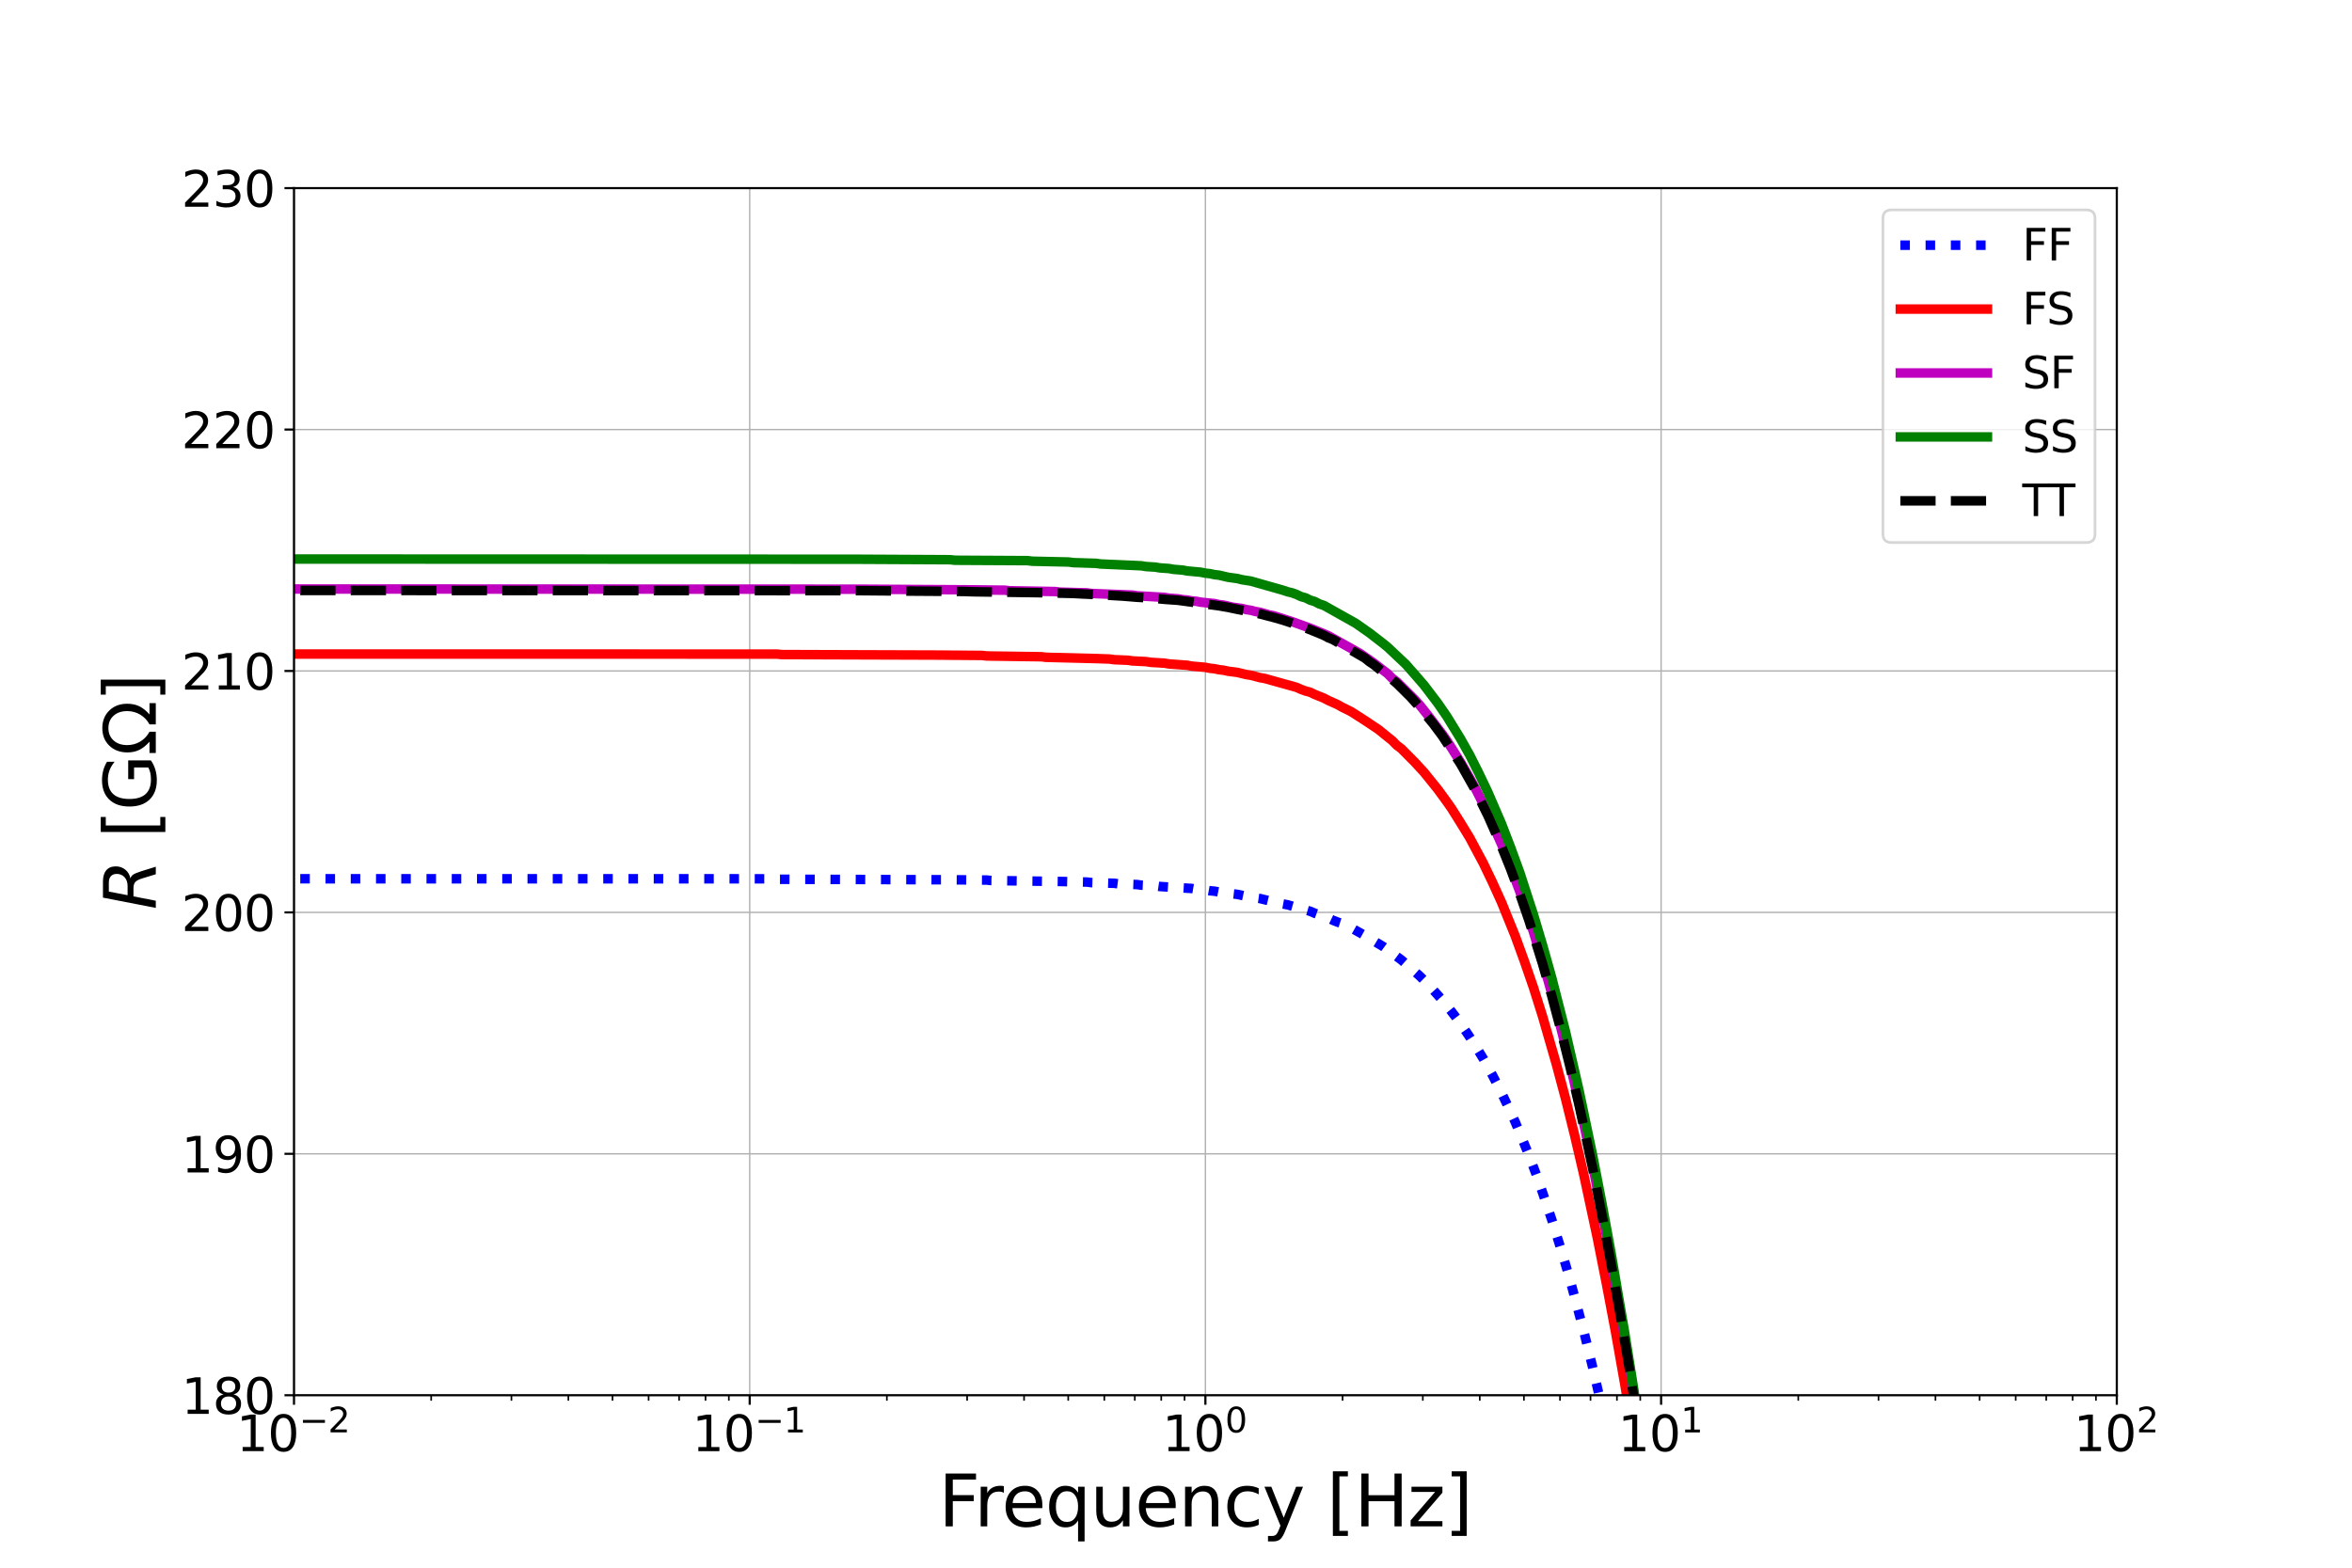 <?xml version="1.0" encoding="utf-8" standalone="no"?>
<!DOCTYPE svg PUBLIC "-//W3C//DTD SVG 1.1//EN"
  "http://www.w3.org/Graphics/SVG/1.1/DTD/svg11.dtd">
<svg xmlns:xlink="http://www.w3.org/1999/xlink" width="864pt" height="576pt" viewBox="0 0 864 576" xmlns="http://www.w3.org/2000/svg" version="1.1">
 <defs>
  <style type="text/css">*{stroke-linejoin: round; stroke-linecap: butt}</style>
 </defs>
 <g id="figure_1">
  <g id="patch_1">
   <path d="M 0 576 
L 864 576 
L 864 0 
L 0 0 
z
" style="fill: #ffffff"/>
  </g>
  <g id="axes_1">
   <g id="patch_2">
    <path d="M 108 512.64 
L 777.6 512.64 
L 777.6 69.12 
L 108 69.12 
z
" style="fill: #ffffff"/>
   </g>
   <g id="matplotlib.axis_1">
    <g id="xtick_1">
     <g id="line2d_1">
      <path d="M 108 512.64 
L 108 69.12 
" clip-path="url(#p5df6739e3c)" style="fill: none; stroke: #b0b0b0; stroke-width: 0.5; stroke-linecap: square"/>
     </g>
     <g id="line2d_2">
      <defs>
       <path id="mcc9c132ab5" d="M 0 0 
L 0 3.5 
" style="stroke: #000000; stroke-width: 0.8"/>
      </defs>
      <g>
       <use xlink:href="#mcc9c132ab5" x="108" y="512.64" style="stroke: #000000; stroke-width: 0.8"/>
      </g>
     </g>
     <g id="text_1">
      <!-- $\mathdefault{10^{-2}}$ -->
      <g transform="translate(86.85 533.317) scale(0.18 -0.18)">
       <defs>
        <path id="DejaVuSans-31" d="M 794 531 
L 1825 531 
L 1825 4091 
L 703 3866 
L 703 4441 
L 1819 4666 
L 2450 4666 
L 2450 531 
L 3481 531 
L 3481 0 
L 794 0 
L 794 531 
z
" transform="scale(0.016)"/>
        <path id="DejaVuSans-30" d="M 2034 4250 
Q 1547 4250 1301 3770 
Q 1056 3291 1056 2328 
Q 1056 1369 1301 889 
Q 1547 409 2034 409 
Q 2525 409 2770 889 
Q 3016 1369 3016 2328 
Q 3016 3291 2770 3770 
Q 2525 4250 2034 4250 
z
M 2034 4750 
Q 2819 4750 3233 4129 
Q 3647 3509 3647 2328 
Q 3647 1150 3233 529 
Q 2819 -91 2034 -91 
Q 1250 -91 836 529 
Q 422 1150 422 2328 
Q 422 3509 836 4129 
Q 1250 4750 2034 4750 
z
" transform="scale(0.016)"/>
        <path id="DejaVuSans-2212" d="M 678 2272 
L 4684 2272 
L 4684 1741 
L 678 1741 
L 678 2272 
z
" transform="scale(0.016)"/>
        <path id="DejaVuSans-32" d="M 1228 531 
L 3431 531 
L 3431 0 
L 469 0 
L 469 531 
Q 828 903 1448 1529 
Q 2069 2156 2228 2338 
Q 2531 2678 2651 2914 
Q 2772 3150 2772 3378 
Q 2772 3750 2511 3984 
Q 2250 4219 1831 4219 
Q 1534 4219 1204 4116 
Q 875 4013 500 3803 
L 500 4441 
Q 881 4594 1212 4672 
Q 1544 4750 1819 4750 
Q 2544 4750 2975 4387 
Q 3406 4025 3406 3419 
Q 3406 3131 3298 2873 
Q 3191 2616 2906 2266 
Q 2828 2175 2409 1742 
Q 1991 1309 1228 531 
z
" transform="scale(0.016)"/>
       </defs>
       <use xlink:href="#DejaVuSans-31" transform="translate(0 0.766)"/>
       <use xlink:href="#DejaVuSans-30" transform="translate(63.623 0.766)"/>
       <use xlink:href="#DejaVuSans-2212" transform="translate(128.203 39.047) scale(0.7)"/>
       <use xlink:href="#DejaVuSans-32" transform="translate(186.855 39.047) scale(0.7)"/>
      </g>
     </g>
    </g>
    <g id="xtick_2">
     <g id="line2d_3">
      <path d="M 275.4 512.64 
L 275.4 69.12 
" clip-path="url(#p5df6739e3c)" style="fill: none; stroke: #b0b0b0; stroke-width: 0.5; stroke-linecap: square"/>
     </g>
     <g id="line2d_4">
      <g>
       <use xlink:href="#mcc9c132ab5" x="275.4" y="512.64" style="stroke: #000000; stroke-width: 0.8"/>
      </g>
     </g>
     <g id="text_2">
      <!-- $\mathdefault{10^{-1}}$ -->
      <g transform="translate(254.25 533.317) scale(0.18 -0.18)">
       <use xlink:href="#DejaVuSans-31" transform="translate(0 0.684)"/>
       <use xlink:href="#DejaVuSans-30" transform="translate(63.623 0.684)"/>
       <use xlink:href="#DejaVuSans-2212" transform="translate(128.203 38.966) scale(0.7)"/>
       <use xlink:href="#DejaVuSans-31" transform="translate(186.855 38.966) scale(0.7)"/>
      </g>
     </g>
    </g>
    <g id="xtick_3">
     <g id="line2d_5">
      <path d="M 442.8 512.64 
L 442.8 69.12 
" clip-path="url(#p5df6739e3c)" style="fill: none; stroke: #b0b0b0; stroke-width: 0.5; stroke-linecap: square"/>
     </g>
     <g id="line2d_6">
      <g>
       <use xlink:href="#mcc9c132ab5" x="442.8" y="512.64" style="stroke: #000000; stroke-width: 0.8"/>
      </g>
     </g>
     <g id="text_3">
      <!-- $\mathdefault{10^{0}}$ -->
      <g transform="translate(426.96 533.317) scale(0.18 -0.18)">
       <use xlink:href="#DejaVuSans-31" transform="translate(0 0.766)"/>
       <use xlink:href="#DejaVuSans-30" transform="translate(63.623 0.766)"/>
       <use xlink:href="#DejaVuSans-30" transform="translate(128.203 39.047) scale(0.7)"/>
      </g>
     </g>
    </g>
    <g id="xtick_4">
     <g id="line2d_7">
      <path d="M 610.2 512.64 
L 610.2 69.12 
" clip-path="url(#p5df6739e3c)" style="fill: none; stroke: #b0b0b0; stroke-width: 0.5; stroke-linecap: square"/>
     </g>
     <g id="line2d_8">
      <g>
       <use xlink:href="#mcc9c132ab5" x="610.2" y="512.64" style="stroke: #000000; stroke-width: 0.8"/>
      </g>
     </g>
     <g id="text_4">
      <!-- $\mathdefault{10^{1}}$ -->
      <g transform="translate(594.36 533.317) scale(0.18 -0.18)">
       <use xlink:href="#DejaVuSans-31" transform="translate(0 0.684)"/>
       <use xlink:href="#DejaVuSans-30" transform="translate(63.623 0.684)"/>
       <use xlink:href="#DejaVuSans-31" transform="translate(128.203 38.966) scale(0.7)"/>
      </g>
     </g>
    </g>
    <g id="xtick_5">
     <g id="line2d_9">
      <path d="M 777.6 512.64 
L 777.6 69.12 
" clip-path="url(#p5df6739e3c)" style="fill: none; stroke: #b0b0b0; stroke-width: 0.5; stroke-linecap: square"/>
     </g>
     <g id="line2d_10">
      <g>
       <use xlink:href="#mcc9c132ab5" x="777.6" y="512.64" style="stroke: #000000; stroke-width: 0.8"/>
      </g>
     </g>
     <g id="text_5">
      <!-- $\mathdefault{10^{2}}$ -->
      <g transform="translate(761.76 533.317) scale(0.18 -0.18)">
       <use xlink:href="#DejaVuSans-31" transform="translate(0 0.766)"/>
       <use xlink:href="#DejaVuSans-30" transform="translate(63.623 0.766)"/>
       <use xlink:href="#DejaVuSans-32" transform="translate(128.203 39.047) scale(0.7)"/>
      </g>
     </g>
    </g>
    <g id="xtick_6">
     <g id="line2d_11">
      <defs>
       <path id="mb950f6c59a" d="M 0 0 
L 0 2 
" style="stroke: #000000; stroke-width: 0.6"/>
      </defs>
      <g>
       <use xlink:href="#mb950f6c59a" x="158.392" y="512.64" style="stroke: #000000; stroke-width: 0.6"/>
      </g>
     </g>
    </g>
    <g id="xtick_7">
     <g id="line2d_12">
      <g>
       <use xlink:href="#mb950f6c59a" x="187.87" y="512.64" style="stroke: #000000; stroke-width: 0.6"/>
      </g>
     </g>
    </g>
    <g id="xtick_8">
     <g id="line2d_13">
      <g>
       <use xlink:href="#mb950f6c59a" x="208.785" y="512.64" style="stroke: #000000; stroke-width: 0.6"/>
      </g>
     </g>
    </g>
    <g id="xtick_9">
     <g id="line2d_14">
      <g>
       <use xlink:href="#mb950f6c59a" x="225.008" y="512.64" style="stroke: #000000; stroke-width: 0.6"/>
      </g>
     </g>
    </g>
    <g id="xtick_10">
     <g id="line2d_15">
      <g>
       <use xlink:href="#mb950f6c59a" x="238.263" y="512.64" style="stroke: #000000; stroke-width: 0.6"/>
      </g>
     </g>
    </g>
    <g id="xtick_11">
     <g id="line2d_16">
      <g>
       <use xlink:href="#mb950f6c59a" x="249.469" y="512.64" style="stroke: #000000; stroke-width: 0.6"/>
      </g>
     </g>
    </g>
    <g id="xtick_12">
     <g id="line2d_17">
      <g>
       <use xlink:href="#mb950f6c59a" x="259.177" y="512.64" style="stroke: #000000; stroke-width: 0.6"/>
      </g>
     </g>
    </g>
    <g id="xtick_13">
     <g id="line2d_18">
      <g>
       <use xlink:href="#mb950f6c59a" x="267.74" y="512.64" style="stroke: #000000; stroke-width: 0.6"/>
      </g>
     </g>
    </g>
    <g id="xtick_14">
     <g id="line2d_19">
      <g>
       <use xlink:href="#mb950f6c59a" x="325.792" y="512.64" style="stroke: #000000; stroke-width: 0.6"/>
      </g>
     </g>
    </g>
    <g id="xtick_15">
     <g id="line2d_20">
      <g>
       <use xlink:href="#mb950f6c59a" x="355.27" y="512.64" style="stroke: #000000; stroke-width: 0.6"/>
      </g>
     </g>
    </g>
    <g id="xtick_16">
     <g id="line2d_21">
      <g>
       <use xlink:href="#mb950f6c59a" x="376.185" y="512.64" style="stroke: #000000; stroke-width: 0.6"/>
      </g>
     </g>
    </g>
    <g id="xtick_17">
     <g id="line2d_22">
      <g>
       <use xlink:href="#mb950f6c59a" x="392.408" y="512.64" style="stroke: #000000; stroke-width: 0.6"/>
      </g>
     </g>
    </g>
    <g id="xtick_18">
     <g id="line2d_23">
      <g>
       <use xlink:href="#mb950f6c59a" x="405.663" y="512.64" style="stroke: #000000; stroke-width: 0.6"/>
      </g>
     </g>
    </g>
    <g id="xtick_19">
     <g id="line2d_24">
      <g>
       <use xlink:href="#mb950f6c59a" x="416.869" y="512.64" style="stroke: #000000; stroke-width: 0.6"/>
      </g>
     </g>
    </g>
    <g id="xtick_20">
     <g id="line2d_25">
      <g>
       <use xlink:href="#mb950f6c59a" x="426.577" y="512.64" style="stroke: #000000; stroke-width: 0.6"/>
      </g>
     </g>
    </g>
    <g id="xtick_21">
     <g id="line2d_26">
      <g>
       <use xlink:href="#mb950f6c59a" x="435.14" y="512.64" style="stroke: #000000; stroke-width: 0.6"/>
      </g>
     </g>
    </g>
    <g id="xtick_22">
     <g id="line2d_27">
      <g>
       <use xlink:href="#mb950f6c59a" x="493.192" y="512.64" style="stroke: #000000; stroke-width: 0.6"/>
      </g>
     </g>
    </g>
    <g id="xtick_23">
     <g id="line2d_28">
      <g>
       <use xlink:href="#mb950f6c59a" x="522.67" y="512.64" style="stroke: #000000; stroke-width: 0.6"/>
      </g>
     </g>
    </g>
    <g id="xtick_24">
     <g id="line2d_29">
      <g>
       <use xlink:href="#mb950f6c59a" x="543.585" y="512.64" style="stroke: #000000; stroke-width: 0.6"/>
      </g>
     </g>
    </g>
    <g id="xtick_25">
     <g id="line2d_30">
      <g>
       <use xlink:href="#mb950f6c59a" x="559.808" y="512.64" style="stroke: #000000; stroke-width: 0.6"/>
      </g>
     </g>
    </g>
    <g id="xtick_26">
     <g id="line2d_31">
      <g>
       <use xlink:href="#mb950f6c59a" x="573.063" y="512.64" style="stroke: #000000; stroke-width: 0.6"/>
      </g>
     </g>
    </g>
    <g id="xtick_27">
     <g id="line2d_32">
      <g>
       <use xlink:href="#mb950f6c59a" x="584.269" y="512.64" style="stroke: #000000; stroke-width: 0.6"/>
      </g>
     </g>
    </g>
    <g id="xtick_28">
     <g id="line2d_33">
      <g>
       <use xlink:href="#mb950f6c59a" x="593.977" y="512.64" style="stroke: #000000; stroke-width: 0.6"/>
      </g>
     </g>
    </g>
    <g id="xtick_29">
     <g id="line2d_34">
      <g>
       <use xlink:href="#mb950f6c59a" x="602.54" y="512.64" style="stroke: #000000; stroke-width: 0.6"/>
      </g>
     </g>
    </g>
    <g id="xtick_30">
     <g id="line2d_35">
      <g>
       <use xlink:href="#mb950f6c59a" x="660.592" y="512.64" style="stroke: #000000; stroke-width: 0.6"/>
      </g>
     </g>
    </g>
    <g id="xtick_31">
     <g id="line2d_36">
      <g>
       <use xlink:href="#mb950f6c59a" x="690.07" y="512.64" style="stroke: #000000; stroke-width: 0.6"/>
      </g>
     </g>
    </g>
    <g id="xtick_32">
     <g id="line2d_37">
      <g>
       <use xlink:href="#mb950f6c59a" x="710.985" y="512.64" style="stroke: #000000; stroke-width: 0.6"/>
      </g>
     </g>
    </g>
    <g id="xtick_33">
     <g id="line2d_38">
      <g>
       <use xlink:href="#mb950f6c59a" x="727.208" y="512.64" style="stroke: #000000; stroke-width: 0.6"/>
      </g>
     </g>
    </g>
    <g id="xtick_34">
     <g id="line2d_39">
      <g>
       <use xlink:href="#mb950f6c59a" x="740.463" y="512.64" style="stroke: #000000; stroke-width: 0.6"/>
      </g>
     </g>
    </g>
    <g id="xtick_35">
     <g id="line2d_40">
      <g>
       <use xlink:href="#mb950f6c59a" x="751.669" y="512.64" style="stroke: #000000; stroke-width: 0.6"/>
      </g>
     </g>
    </g>
    <g id="xtick_36">
     <g id="line2d_41">
      <g>
       <use xlink:href="#mb950f6c59a" x="761.377" y="512.64" style="stroke: #000000; stroke-width: 0.6"/>
      </g>
     </g>
    </g>
    <g id="xtick_37">
     <g id="line2d_42">
      <g>
       <use xlink:href="#mb950f6c59a" x="769.94" y="512.64" style="stroke: #000000; stroke-width: 0.6"/>
      </g>
     </g>
    </g>
    <g id="text_6">
     <!-- Frequency [Hz] -->
     <g transform="translate(344.768 560.817) scale(0.26 -0.26)">
      <defs>
       <path id="DejaVuSans-46" d="M 628 4666 
L 3309 4666 
L 3309 4134 
L 1259 4134 
L 1259 2759 
L 3109 2759 
L 3109 2228 
L 1259 2228 
L 1259 0 
L 628 0 
L 628 4666 
z
" transform="scale(0.016)"/>
       <path id="DejaVuSans-72" d="M 2631 2963 
Q 2534 3019 2420 3045 
Q 2306 3072 2169 3072 
Q 1681 3072 1420 2755 
Q 1159 2438 1159 1844 
L 1159 0 
L 581 0 
L 581 3500 
L 1159 3500 
L 1159 2956 
Q 1341 3275 1631 3429 
Q 1922 3584 2338 3584 
Q 2397 3584 2469 3576 
Q 2541 3569 2628 3553 
L 2631 2963 
z
" transform="scale(0.016)"/>
       <path id="DejaVuSans-65" d="M 3597 1894 
L 3597 1613 
L 953 1613 
Q 991 1019 1311 708 
Q 1631 397 2203 397 
Q 2534 397 2845 478 
Q 3156 559 3463 722 
L 3463 178 
Q 3153 47 2828 -22 
Q 2503 -91 2169 -91 
Q 1331 -91 842 396 
Q 353 884 353 1716 
Q 353 2575 817 3079 
Q 1281 3584 2069 3584 
Q 2775 3584 3186 3129 
Q 3597 2675 3597 1894 
z
M 3022 2063 
Q 3016 2534 2758 2815 
Q 2500 3097 2075 3097 
Q 1594 3097 1305 2825 
Q 1016 2553 972 2059 
L 3022 2063 
z
" transform="scale(0.016)"/>
       <path id="DejaVuSans-71" d="M 947 1747 
Q 947 1113 1208 752 
Q 1469 391 1925 391 
Q 2381 391 2643 752 
Q 2906 1113 2906 1747 
Q 2906 2381 2643 2742 
Q 2381 3103 1925 3103 
Q 1469 3103 1208 2742 
Q 947 2381 947 1747 
z
M 2906 525 
Q 2725 213 2448 61 
Q 2172 -91 1784 -91 
Q 1150 -91 751 415 
Q 353 922 353 1747 
Q 353 2572 751 3078 
Q 1150 3584 1784 3584 
Q 2172 3584 2448 3432 
Q 2725 3281 2906 2969 
L 2906 3500 
L 3481 3500 
L 3481 -1331 
L 2906 -1331 
L 2906 525 
z
" transform="scale(0.016)"/>
       <path id="DejaVuSans-75" d="M 544 1381 
L 544 3500 
L 1119 3500 
L 1119 1403 
Q 1119 906 1312 657 
Q 1506 409 1894 409 
Q 2359 409 2629 706 
Q 2900 1003 2900 1516 
L 2900 3500 
L 3475 3500 
L 3475 0 
L 2900 0 
L 2900 538 
Q 2691 219 2414 64 
Q 2138 -91 1772 -91 
Q 1169 -91 856 284 
Q 544 659 544 1381 
z
M 1991 3584 
L 1991 3584 
z
" transform="scale(0.016)"/>
       <path id="DejaVuSans-6e" d="M 3513 2113 
L 3513 0 
L 2938 0 
L 2938 2094 
Q 2938 2591 2744 2837 
Q 2550 3084 2163 3084 
Q 1697 3084 1428 2787 
Q 1159 2491 1159 1978 
L 1159 0 
L 581 0 
L 581 3500 
L 1159 3500 
L 1159 2956 
Q 1366 3272 1645 3428 
Q 1925 3584 2291 3584 
Q 2894 3584 3203 3211 
Q 3513 2838 3513 2113 
z
" transform="scale(0.016)"/>
       <path id="DejaVuSans-63" d="M 3122 3366 
L 3122 2828 
Q 2878 2963 2633 3030 
Q 2388 3097 2138 3097 
Q 1578 3097 1268 2742 
Q 959 2388 959 1747 
Q 959 1106 1268 751 
Q 1578 397 2138 397 
Q 2388 397 2633 464 
Q 2878 531 3122 666 
L 3122 134 
Q 2881 22 2623 -34 
Q 2366 -91 2075 -91 
Q 1284 -91 818 406 
Q 353 903 353 1747 
Q 353 2603 823 3093 
Q 1294 3584 2113 3584 
Q 2378 3584 2631 3529 
Q 2884 3475 3122 3366 
z
" transform="scale(0.016)"/>
       <path id="DejaVuSans-79" d="M 2059 -325 
Q 1816 -950 1584 -1140 
Q 1353 -1331 966 -1331 
L 506 -1331 
L 506 -850 
L 844 -850 
Q 1081 -850 1212 -737 
Q 1344 -625 1503 -206 
L 1606 56 
L 191 3500 
L 800 3500 
L 1894 763 
L 2988 3500 
L 3597 3500 
L 2059 -325 
z
" transform="scale(0.016)"/>
       <path id="DejaVuSans-20" transform="scale(0.016)"/>
       <path id="DejaVuSans-5b" d="M 550 4863 
L 1875 4863 
L 1875 4416 
L 1125 4416 
L 1125 -397 
L 1875 -397 
L 1875 -844 
L 550 -844 
L 550 4863 
z
" transform="scale(0.016)"/>
       <path id="DejaVuSans-48" d="M 628 4666 
L 1259 4666 
L 1259 2753 
L 3553 2753 
L 3553 4666 
L 4184 4666 
L 4184 0 
L 3553 0 
L 3553 2222 
L 1259 2222 
L 1259 0 
L 628 0 
L 628 4666 
z
" transform="scale(0.016)"/>
       <path id="DejaVuSans-7a" d="M 353 3500 
L 3084 3500 
L 3084 2975 
L 922 459 
L 3084 459 
L 3084 0 
L 275 0 
L 275 525 
L 2438 3041 
L 353 3041 
L 353 3500 
z
" transform="scale(0.016)"/>
       <path id="DejaVuSans-5d" d="M 1947 4863 
L 1947 -844 
L 622 -844 
L 622 -397 
L 1369 -397 
L 1369 4416 
L 622 4416 
L 622 4863 
L 1947 4863 
z
" transform="scale(0.016)"/>
      </defs>
      <use xlink:href="#DejaVuSans-46"/>
      <use xlink:href="#DejaVuSans-72" x="50.27"/>
      <use xlink:href="#DejaVuSans-65" x="89.133"/>
      <use xlink:href="#DejaVuSans-71" x="150.656"/>
      <use xlink:href="#DejaVuSans-75" x="214.133"/>
      <use xlink:href="#DejaVuSans-65" x="277.512"/>
      <use xlink:href="#DejaVuSans-6e" x="339.035"/>
      <use xlink:href="#DejaVuSans-63" x="402.414"/>
      <use xlink:href="#DejaVuSans-79" x="457.395"/>
      <use xlink:href="#DejaVuSans-20" x="516.574"/>
      <use xlink:href="#DejaVuSans-5b" x="548.361"/>
      <use xlink:href="#DejaVuSans-48" x="587.375"/>
      <use xlink:href="#DejaVuSans-7a" x="662.57"/>
      <use xlink:href="#DejaVuSans-5d" x="715.061"/>
     </g>
    </g>
   </g>
   <g id="matplotlib.axis_2">
    <g id="ytick_1">
     <g id="line2d_43">
      <path d="M 108 512.64 
L 777.6 512.64 
" clip-path="url(#p5df6739e3c)" style="fill: none; stroke: #b0b0b0; stroke-width: 0.5; stroke-linecap: square"/>
     </g>
     <g id="line2d_44">
      <defs>
       <path id="mb3e89cf5a2" d="M 0 0 
L -3.5 0 
" style="stroke: #000000; stroke-width: 0.8"/>
      </defs>
      <g>
       <use xlink:href="#mb3e89cf5a2" x="108" y="512.64" style="stroke: #000000; stroke-width: 0.8"/>
      </g>
     </g>
     <g id="text_7">
      <!-- 180 -->
      <g transform="translate(66.642 519.479) scale(0.18 -0.18)">
       <defs>
        <path id="DejaVuSans-38" d="M 2034 2216 
Q 1584 2216 1326 1975 
Q 1069 1734 1069 1313 
Q 1069 891 1326 650 
Q 1584 409 2034 409 
Q 2484 409 2743 651 
Q 3003 894 3003 1313 
Q 3003 1734 2745 1975 
Q 2488 2216 2034 2216 
z
M 1403 2484 
Q 997 2584 770 2862 
Q 544 3141 544 3541 
Q 544 4100 942 4425 
Q 1341 4750 2034 4750 
Q 2731 4750 3128 4425 
Q 3525 4100 3525 3541 
Q 3525 3141 3298 2862 
Q 3072 2584 2669 2484 
Q 3125 2378 3379 2068 
Q 3634 1759 3634 1313 
Q 3634 634 3220 271 
Q 2806 -91 2034 -91 
Q 1263 -91 848 271 
Q 434 634 434 1313 
Q 434 1759 690 2068 
Q 947 2378 1403 2484 
z
M 1172 3481 
Q 1172 3119 1398 2916 
Q 1625 2713 2034 2713 
Q 2441 2713 2670 2916 
Q 2900 3119 2900 3481 
Q 2900 3844 2670 4047 
Q 2441 4250 2034 4250 
Q 1625 4250 1398 4047 
Q 1172 3844 1172 3481 
z
" transform="scale(0.016)"/>
       </defs>
       <use xlink:href="#DejaVuSans-31"/>
       <use xlink:href="#DejaVuSans-38" x="63.623"/>
       <use xlink:href="#DejaVuSans-30" x="127.246"/>
      </g>
     </g>
    </g>
    <g id="ytick_2">
     <g id="line2d_45">
      <path d="M 108 423.936 
L 777.6 423.936 
" clip-path="url(#p5df6739e3c)" style="fill: none; stroke: #b0b0b0; stroke-width: 0.5; stroke-linecap: square"/>
     </g>
     <g id="line2d_46">
      <g>
       <use xlink:href="#mb3e89cf5a2" x="108" y="423.936" style="stroke: #000000; stroke-width: 0.8"/>
      </g>
     </g>
     <g id="text_8">
      <!-- 190 -->
      <g transform="translate(66.642 430.775) scale(0.18 -0.18)">
       <defs>
        <path id="DejaVuSans-39" d="M 703 97 
L 703 672 
Q 941 559 1184 500 
Q 1428 441 1663 441 
Q 2288 441 2617 861 
Q 2947 1281 2994 2138 
Q 2813 1869 2534 1725 
Q 2256 1581 1919 1581 
Q 1219 1581 811 2004 
Q 403 2428 403 3163 
Q 403 3881 828 4315 
Q 1253 4750 1959 4750 
Q 2769 4750 3195 4129 
Q 3622 3509 3622 2328 
Q 3622 1225 3098 567 
Q 2575 -91 1691 -91 
Q 1453 -91 1209 -44 
Q 966 3 703 97 
z
M 1959 2075 
Q 2384 2075 2632 2365 
Q 2881 2656 2881 3163 
Q 2881 3666 2632 3958 
Q 2384 4250 1959 4250 
Q 1534 4250 1286 3958 
Q 1038 3666 1038 3163 
Q 1038 2656 1286 2365 
Q 1534 2075 1959 2075 
z
" transform="scale(0.016)"/>
       </defs>
       <use xlink:href="#DejaVuSans-31"/>
       <use xlink:href="#DejaVuSans-39" x="63.623"/>
       <use xlink:href="#DejaVuSans-30" x="127.246"/>
      </g>
     </g>
    </g>
    <g id="ytick_3">
     <g id="line2d_47">
      <path d="M 108 335.232 
L 777.6 335.232 
" clip-path="url(#p5df6739e3c)" style="fill: none; stroke: #b0b0b0; stroke-width: 0.5; stroke-linecap: square"/>
     </g>
     <g id="line2d_48">
      <g>
       <use xlink:href="#mb3e89cf5a2" x="108" y="335.232" style="stroke: #000000; stroke-width: 0.8"/>
      </g>
     </g>
     <g id="text_9">
      <!-- 200 -->
      <g transform="translate(66.642 342.071) scale(0.18 -0.18)">
       <use xlink:href="#DejaVuSans-32"/>
       <use xlink:href="#DejaVuSans-30" x="63.623"/>
       <use xlink:href="#DejaVuSans-30" x="127.246"/>
      </g>
     </g>
    </g>
    <g id="ytick_4">
     <g id="line2d_49">
      <path d="M 108 246.528 
L 777.6 246.528 
" clip-path="url(#p5df6739e3c)" style="fill: none; stroke: #b0b0b0; stroke-width: 0.5; stroke-linecap: square"/>
     </g>
     <g id="line2d_50">
      <g>
       <use xlink:href="#mb3e89cf5a2" x="108" y="246.528" style="stroke: #000000; stroke-width: 0.8"/>
      </g>
     </g>
     <g id="text_10">
      <!-- 210 -->
      <g transform="translate(66.642 253.367) scale(0.18 -0.18)">
       <use xlink:href="#DejaVuSans-32"/>
       <use xlink:href="#DejaVuSans-31" x="63.623"/>
       <use xlink:href="#DejaVuSans-30" x="127.246"/>
      </g>
     </g>
    </g>
    <g id="ytick_5">
     <g id="line2d_51">
      <path d="M 108 157.824 
L 777.6 157.824 
" clip-path="url(#p5df6739e3c)" style="fill: none; stroke: #b0b0b0; stroke-width: 0.5; stroke-linecap: square"/>
     </g>
     <g id="line2d_52">
      <g>
       <use xlink:href="#mb3e89cf5a2" x="108" y="157.824" style="stroke: #000000; stroke-width: 0.8"/>
      </g>
     </g>
     <g id="text_11">
      <!-- 220 -->
      <g transform="translate(66.642 164.663) scale(0.18 -0.18)">
       <use xlink:href="#DejaVuSans-32"/>
       <use xlink:href="#DejaVuSans-32" x="63.623"/>
       <use xlink:href="#DejaVuSans-30" x="127.246"/>
      </g>
     </g>
    </g>
    <g id="ytick_6">
     <g id="line2d_53">
      <path d="M 108 69.12 
L 777.6 69.12 
" clip-path="url(#p5df6739e3c)" style="fill: none; stroke: #b0b0b0; stroke-width: 0.5; stroke-linecap: square"/>
     </g>
     <g id="line2d_54">
      <g>
       <use xlink:href="#mb3e89cf5a2" x="108" y="69.12" style="stroke: #000000; stroke-width: 0.8"/>
      </g>
     </g>
     <g id="text_12">
      <!-- 230 -->
      <g transform="translate(66.642 75.959) scale(0.18 -0.18)">
       <defs>
        <path id="DejaVuSans-33" d="M 2597 2516 
Q 3050 2419 3304 2112 
Q 3559 1806 3559 1356 
Q 3559 666 3084 287 
Q 2609 -91 1734 -91 
Q 1441 -91 1130 -33 
Q 819 25 488 141 
L 488 750 
Q 750 597 1062 519 
Q 1375 441 1716 441 
Q 2309 441 2620 675 
Q 2931 909 2931 1356 
Q 2931 1769 2642 2001 
Q 2353 2234 1838 2234 
L 1294 2234 
L 1294 2753 
L 1863 2753 
Q 2328 2753 2575 2939 
Q 2822 3125 2822 3475 
Q 2822 3834 2567 4026 
Q 2313 4219 1838 4219 
Q 1578 4219 1281 4162 
Q 984 4106 628 3988 
L 628 4550 
Q 988 4650 1302 4700 
Q 1616 4750 1894 4750 
Q 2613 4750 3031 4423 
Q 3450 4097 3450 3541 
Q 3450 3153 3228 2886 
Q 3006 2619 2597 2516 
z
" transform="scale(0.016)"/>
       </defs>
       <use xlink:href="#DejaVuSans-32"/>
       <use xlink:href="#DejaVuSans-33" x="63.623"/>
       <use xlink:href="#DejaVuSans-30" x="127.246"/>
      </g>
     </g>
    </g>
    <g id="text_13">
     <!-- $R$ [GΩ] -->
     <g transform="translate(57.235 334.3) rotate(-90) scale(0.26 -0.26)">
      <defs>
       <path id="DejaVuSans-Oblique-52" d="M 1613 4147 
L 1294 2491 
L 2106 2491 
Q 2584 2491 2879 2755 
Q 3175 3019 3175 3444 
Q 3175 3784 2976 3965 
Q 2778 4147 2406 4147 
L 1613 4147 
z
M 2772 2241 
Q 2972 2194 3105 2009 
Q 3238 1825 3413 1275 
L 3809 0 
L 3144 0 
L 2778 1197 
Q 2638 1659 2453 1815 
Q 2269 1972 1888 1972 
L 1191 1972 
L 806 0 
L 172 0 
L 1081 4666 
L 2503 4666 
Q 3150 4666 3495 4373 
Q 3841 4081 3841 3531 
Q 3841 3044 3547 2687 
Q 3253 2331 2772 2241 
z
" transform="scale(0.016)"/>
       <path id="DejaVuSans-47" d="M 3809 666 
L 3809 1919 
L 2778 1919 
L 2778 2438 
L 4434 2438 
L 4434 434 
Q 4069 175 3628 42 
Q 3188 -91 2688 -91 
Q 1594 -91 976 548 
Q 359 1188 359 2328 
Q 359 3472 976 4111 
Q 1594 4750 2688 4750 
Q 3144 4750 3555 4637 
Q 3966 4525 4313 4306 
L 4313 3634 
Q 3963 3931 3569 4081 
Q 3175 4231 2741 4231 
Q 1884 4231 1454 3753 
Q 1025 3275 1025 2328 
Q 1025 1384 1454 906 
Q 1884 428 2741 428 
Q 3075 428 3337 486 
Q 3600 544 3809 666 
z
" transform="scale(0.016)"/>
       <path id="DejaVuSans-3a9" d="M 4647 556 
L 4647 0 
L 2772 0 
L 2772 556 
Q 3325 859 3634 1378 
Q 3944 1897 3944 2528 
Q 3944 3278 3531 3731 
Q 3119 4184 2444 4184 
Q 1769 4184 1355 3729 
Q 941 3275 941 2528 
Q 941 1897 1250 1378 
Q 1563 859 2119 556 
L 2119 0 
L 244 0 
L 244 556 
L 1241 556 
Q 747 991 519 1456 
Q 294 1922 294 2497 
Q 294 3491 894 4106 
Q 1491 4722 2444 4722 
Q 3391 4722 3994 4106 
Q 4594 3494 4594 2528 
Q 4594 1922 4372 1459 
Q 4150 997 3647 556 
L 4647 556 
z
" transform="scale(0.016)"/>
      </defs>
      <use xlink:href="#DejaVuSans-Oblique-52" transform="translate(0 0.016)"/>
      <use xlink:href="#DejaVuSans-20" transform="translate(69.482 0.016)"/>
      <use xlink:href="#DejaVuSans-5b" transform="translate(101.27 0.016)"/>
      <use xlink:href="#DejaVuSans-47" transform="translate(140.283 0.016)"/>
      <use xlink:href="#DejaVuSans-3a9" transform="translate(217.773 0.016)"/>
      <use xlink:href="#DejaVuSans-5d" transform="translate(294.189 0.016)"/>
     </g>
    </g>
   </g>
   <g id="line2d_55">
    <path d="M -1 322.856 
L 283.77 322.894 
L 285.444 323.056 
L 347.382 323.235 
L 362.448 323.347 
L 364.122 323.523 
L 389.232 323.868 
L 399.276 324.089 
L 400.95 324.291 
L 409.32 324.538 
L 410.994 324.754 
L 417.69 325.009 
L 419.364 325.239 
L 424.386 325.473 
L 426.06 325.718 
L 437.778 326.441 
L 439.452 326.723 
L 442.8 326.988 
L 444.474 327.288 
L 446.148 327.437 
L 447.822 327.75 
L 451.17 328.083 
L 452.844 328.42 
L 454.518 328.606 
L 457.866 329.322 
L 459.54 329.535 
L 461.214 329.917 
L 462.888 330.151 
L 466.236 330.968 
L 467.91 331.236 
L 471.258 332.126 
L 472.932 332.433 
L 481.302 334.826 
L 482.976 335.543 
L 487.998 337.337 
L 489.672 338.132 
L 491.346 338.792 
L 493.02 339.321 
L 494.694 340.184 
L 496.368 340.917 
L 501.39 343.744 
L 508.086 347.778 
L 511.434 350.231 
L 514.782 352.683 
L 521.478 358.554 
L 524.826 361.85 
L 529.848 367.492 
L 533.196 371.643 
L 536.544 376.048 
L 539.892 381.02 
L 543.24 386.285 
L 544.914 389.034 
L 548.262 395.068 
L 551.61 401.592 
L 554.958 408.626 
L 556.632 412.29 
L 561.654 424.456 
L 565.002 433.293 
L 570.024 448.091 
L 573.372 458.788 
L 576.72 470.132 
L 581.742 488.913 
L 585.09 502.495 
L 588.438 517.004 
L 591.786 532.436 
L 596.808 557.399 
L 600.457 577 
L 600.457 577 
" clip-path="url(#p5df6739e3c)" style="fill: none; stroke-dasharray: 3.5,5.775; stroke-dashoffset: 0; stroke: #0000ff; stroke-width: 3.5"/>
   </g>
   <g id="line2d_56">
    <path d="M -1 240.278 
L 285.444 240.325 
L 287.118 240.502 
L 344.034 240.687 
L 360.774 240.823 
L 362.448 241.015 
L 382.536 241.301 
L 384.21 241.507 
L 402.624 241.972 
L 407.646 242.145 
L 409.32 242.382 
L 414.342 242.59 
L 416.016 242.84 
L 421.038 243.09 
L 422.712 243.355 
L 427.734 243.655 
L 429.408 243.939 
L 436.104 244.43 
L 437.778 244.742 
L 442.8 245.195 
L 444.474 245.534 
L 446.148 245.707 
L 447.822 246.061 
L 449.496 246.251 
L 451.17 246.623 
L 454.518 247.048 
L 457.866 247.86 
L 459.54 248.109 
L 462.888 248.988 
L 464.562 249.274 
L 476.28 252.542 
L 477.954 253.295 
L 479.628 253.896 
L 481.302 254.345 
L 482.976 255.158 
L 486.324 256.505 
L 487.998 257.384 
L 491.346 258.874 
L 493.02 259.829 
L 496.368 261.484 
L 501.39 264.704 
L 506.412 268.065 
L 509.76 270.777 
L 511.434 272.112 
L 513.108 273.824 
L 514.782 275.082 
L 519.804 280.148 
L 523.152 283.79 
L 528.174 290.02 
L 531.522 294.602 
L 533.196 296.996 
L 536.544 302.326 
L 539.892 307.807 
L 544.914 317.214 
L 548.262 324.2 
L 551.61 331.577 
L 556.632 343.966 
L 559.98 353.182 
L 563.328 362.875 
L 566.676 373.504 
L 571.698 390.927 
L 575.046 403.46 
L 578.394 416.972 
L 581.742 431.334 
L 586.764 454.772 
L 590.112 471.65 
L 593.46 489.372 
L 596.808 508.278 
L 600.156 528.214 
L 603.504 549.038 
L 607.746 577 
L 607.746 577 
" clip-path="url(#p5df6739e3c)" style="fill: none; stroke: #ff0000; stroke-width: 3.5; stroke-linecap: square"/>
   </g>
   <g id="line2d_57">
    <path d="M -1 216.366 
L 315.576 216.476 
L 357.426 216.713 
L 369.144 216.845 
L 370.818 217.047 
L 387.558 217.341 
L 389.232 217.557 
L 399.276 217.822 
L 400.95 218.052 
L 416.016 218.641 
L 417.69 218.902 
L 427.734 219.479 
L 429.408 219.771 
L 432.756 220.012 
L 434.43 220.32 
L 436.104 220.455 
L 437.778 220.775 
L 439.452 220.923 
L 441.126 221.257 
L 446.148 221.767 
L 447.822 222.132 
L 449.496 222.327 
L 452.844 223.1 
L 456.192 223.557 
L 457.866 223.98 
L 459.54 224.236 
L 461.214 224.682 
L 462.888 224.963 
L 466.236 225.918 
L 467.91 226.24 
L 474.606 228.389 
L 481.302 230.822 
L 486.324 232.865 
L 487.998 233.593 
L 499.716 240.154 
L 504.738 243.669 
L 509.76 247.529 
L 511.434 249.242 
L 513.108 250.487 
L 519.804 257.154 
L 521.478 258.995 
L 524.826 263.185 
L 529.848 269.771 
L 531.522 272.157 
L 536.544 280.083 
L 539.892 285.869 
L 541.566 288.888 
L 544.914 295.516 
L 546.588 298.97 
L 551.61 310.241 
L 554.958 318.697 
L 558.306 327.6 
L 561.654 337.431 
L 563.328 342.457 
L 568.35 359.05 
L 571.698 371.027 
L 576.72 390.826 
L 581.742 412.624 
L 585.09 428.306 
L 590.112 453.925 
L 593.46 472.129 
L 596.808 491.408 
L 600.156 511.727 
L 605.178 544.238 
L 608.526 567.064 
L 609.937 577 
L 609.937 577 
" clip-path="url(#p5df6739e3c)" style="fill: none; stroke: #bf00bf; stroke-width: 3.5; stroke-linecap: square"/>
   </g>
   <g id="line2d_58">
    <path d="M -1 205.36 
L 313.902 205.469 
L 349.056 205.648 
L 350.73 205.843 
L 377.514 205.99 
L 379.188 206.201 
L 392.58 206.495 
L 394.254 206.721 
L 402.624 206.98 
L 404.298 207.22 
L 417.69 207.805 
L 419.364 207.895 
L 421.038 208.169 
L 424.386 208.37 
L 426.06 208.658 
L 429.408 208.888 
L 431.082 209.192 
L 434.43 209.456 
L 436.104 209.778 
L 441.126 210.243 
L 442.8 210.593 
L 444.474 210.771 
L 446.148 211.137 
L 447.822 211.331 
L 451.17 212.108 
L 454.518 212.565 
L 456.192 212.989 
L 459.54 213.513 
L 471.258 216.845 
L 472.932 217.408 
L 474.606 217.811 
L 476.28 218.411 
L 477.954 219.207 
L 479.628 219.669 
L 481.302 220.506 
L 482.976 221.011 
L 484.65 221.894 
L 486.324 222.446 
L 498.042 229.025 
L 503.064 232.55 
L 508.086 236.42 
L 509.76 237.795 
L 516.456 244.109 
L 519.804 247.919 
L 523.152 251.787 
L 528.174 258.397 
L 531.522 263.258 
L 536.544 271.446 
L 539.892 277.424 
L 543.24 284.082 
L 546.588 291.116 
L 551.61 302.752 
L 554.958 311.473 
L 558.306 320.659 
L 563.328 336.128 
L 566.676 347.34 
L 570.024 359.249 
L 575.046 378.906 
L 580.068 400.737 
L 585.09 424.748 
L 588.438 442.006 
L 591.786 460.261 
L 596.808 489.635 
L 600.156 510.573 
L 603.504 532.508 
L 606.852 555.411 
L 609.878 577 
L 609.878 577 
" clip-path="url(#p5df6739e3c)" style="fill: none; stroke: #008000; stroke-width: 3.5; stroke-linecap: square"/>
   </g>
   <g id="line2d_59">
    <path d="M -1 216.904 
L 315.576 217.014 
L 335.664 217.185 
L 354.078 217.312 
L 357.426 217.432 
L 382.536 217.778 
L 394.254 218.043 
L 397.602 218.225 
L 404.298 218.527 
L 407.646 218.738 
L 412.668 219.032 
L 417.69 219.446 
L 422.712 219.716 
L 427.734 220.204 
L 432.756 220.56 
L 447.822 222.595 
L 451.17 223.173 
L 454.518 223.878 
L 461.214 225.152 
L 467.91 226.891 
L 471.258 227.847 
L 477.954 230.049 
L 482.976 232.055 
L 486.324 233.443 
L 487.998 234.348 
L 489.672 235.015 
L 501.39 241.802 
L 503.064 243.148 
L 504.738 244.272 
L 511.434 249.687 
L 513.108 251.107 
L 518.13 256.083 
L 521.478 259.803 
L 524.826 263.919 
L 526.5 265.943 
L 529.848 270.437 
L 536.544 280.691 
L 541.566 289.598 
L 546.588 299.701 
L 551.61 311.076 
L 554.958 319.394 
L 558.306 328.47 
L 561.654 338.171 
L 566.676 354.186 
L 570.024 365.839 
L 573.372 378.402 
L 576.72 391.884 
L 580.068 406.022 
L 585.09 429.423 
L 588.438 446.252 
L 591.786 463.998 
L 595.134 482.712 
L 598.482 502.546 
L 603.504 534.36 
L 606.852 556.711 
L 609.771 577 
L 609.771 577 
" clip-path="url(#p5df6739e3c)" style="fill: none; stroke-dasharray: 12.95,5.6; stroke-dashoffset: 0; stroke: #000000; stroke-width: 3.5"/>
   </g>
   <g id="patch_3">
    <path d="M 108 512.64 
L 108 69.12 
" style="fill: none; stroke: #000000; stroke-width: 0.8; stroke-linejoin: miter; stroke-linecap: square"/>
   </g>
   <g id="patch_4">
    <path d="M 777.6 512.64 
L 777.6 69.12 
" style="fill: none; stroke: #000000; stroke-width: 0.8; stroke-linejoin: miter; stroke-linecap: square"/>
   </g>
   <g id="patch_5">
    <path d="M 108 512.64 
L 777.6 512.64 
" style="fill: none; stroke: #000000; stroke-width: 0.8; stroke-linejoin: miter; stroke-linecap: square"/>
   </g>
   <g id="patch_6">
    <path d="M 108 69.12 
L 777.6 69.12 
" style="fill: none; stroke: #000000; stroke-width: 0.8; stroke-linejoin: miter; stroke-linecap: square"/>
   </g>
   <g id="legend_1">
    <g id="patch_7">
     <path d="M 694.885 199.345 
L 766.4 199.345 
Q 769.6 199.345 769.6 196.145 
L 769.6 80.32 
Q 769.6 77.12 766.4 77.12 
L 694.885 77.12 
Q 691.685 77.12 691.685 80.32 
L 691.685 196.145 
Q 691.685 199.345 694.885 199.345 
z
" style="fill: #ffffff; opacity: 0.8; stroke: #cccccc; stroke-linejoin: miter"/>
    </g>
    <g id="line2d_60">
     <path d="M 698.085 90.078 
L 714.085 90.078 
L 730.085 90.078 
" style="fill: none; stroke-dasharray: 3.5,5.775; stroke-dashoffset: 0; stroke: #0000ff; stroke-width: 3.5"/>
    </g>
    <g id="text_14">
     <!-- FF -->
     <g transform="translate(742.885 95.677) scale(0.16 -0.16)">
      <use xlink:href="#DejaVuSans-46"/>
      <use xlink:href="#DejaVuSans-46" x="57.52"/>
     </g>
    </g>
    <g id="line2d_61">
     <path d="M 698.085 113.562 
L 714.085 113.562 
L 730.085 113.562 
" style="fill: none; stroke: #ff0000; stroke-width: 3.5; stroke-linecap: square"/>
    </g>
    <g id="text_15">
     <!-- FS -->
     <g transform="translate(742.885 119.162) scale(0.16 -0.16)">
      <defs>
       <path id="DejaVuSans-53" d="M 3425 4513 
L 3425 3897 
Q 3066 4069 2747 4153 
Q 2428 4238 2131 4238 
Q 1616 4238 1336 4038 
Q 1056 3838 1056 3469 
Q 1056 3159 1242 3001 
Q 1428 2844 1947 2747 
L 2328 2669 
Q 3034 2534 3370 2195 
Q 3706 1856 3706 1288 
Q 3706 609 3251 259 
Q 2797 -91 1919 -91 
Q 1588 -91 1214 -16 
Q 841 59 441 206 
L 441 856 
Q 825 641 1194 531 
Q 1563 422 1919 422 
Q 2459 422 2753 634 
Q 3047 847 3047 1241 
Q 3047 1584 2836 1778 
Q 2625 1972 2144 2069 
L 1759 2144 
Q 1053 2284 737 2584 
Q 422 2884 422 3419 
Q 422 4038 858 4394 
Q 1294 4750 2059 4750 
Q 2388 4750 2728 4690 
Q 3069 4631 3425 4513 
z
" transform="scale(0.016)"/>
      </defs>
      <use xlink:href="#DejaVuSans-46"/>
      <use xlink:href="#DejaVuSans-53" x="55.77"/>
     </g>
    </g>
    <g id="line2d_62">
     <path d="M 698.085 137.048 
L 714.085 137.048 
L 730.085 137.048 
" style="fill: none; stroke: #bf00bf; stroke-width: 3.5; stroke-linecap: square"/>
    </g>
    <g id="text_16">
     <!-- SF -->
     <g transform="translate(742.885 142.648) scale(0.16 -0.16)">
      <use xlink:href="#DejaVuSans-53"/>
      <use xlink:href="#DejaVuSans-46" x="63.477"/>
     </g>
    </g>
    <g id="line2d_63">
     <path d="M 698.085 160.532 
L 714.085 160.532 
L 730.085 160.532 
" style="fill: none; stroke: #008000; stroke-width: 3.5; stroke-linecap: square"/>
    </g>
    <g id="text_17">
     <!-- SS -->
     <g transform="translate(742.885 166.132) scale(0.16 -0.16)">
      <use xlink:href="#DejaVuSans-53"/>
      <use xlink:href="#DejaVuSans-53" x="63.477"/>
     </g>
    </g>
    <g id="line2d_64">
     <path d="M 698.085 184.018 
L 714.085 184.018 
L 730.085 184.018 
" style="fill: none; stroke-dasharray: 12.95,5.6; stroke-dashoffset: 0; stroke: #000000; stroke-width: 3.5"/>
    </g>
    <g id="text_18">
     <!-- TT -->
     <g transform="translate(742.885 189.618) scale(0.16 -0.16)">
      <defs>
       <path id="DejaVuSans-54" d="M -19 4666 
L 3928 4666 
L 3928 4134 
L 2272 4134 
L 2272 0 
L 1638 0 
L 1638 4134 
L -19 4134 
L -19 4666 
z
" transform="scale(0.016)"/>
      </defs>
      <use xlink:href="#DejaVuSans-54"/>
      <use xlink:href="#DejaVuSans-54" x="59.334"/>
     </g>
    </g>
   </g>
  </g>
 </g>
 <defs>
  <clipPath id="p5df6739e3c">
   <rect x="108" y="69.12" width="669.6" height="443.52"/>
  </clipPath>
 </defs>
</svg>
